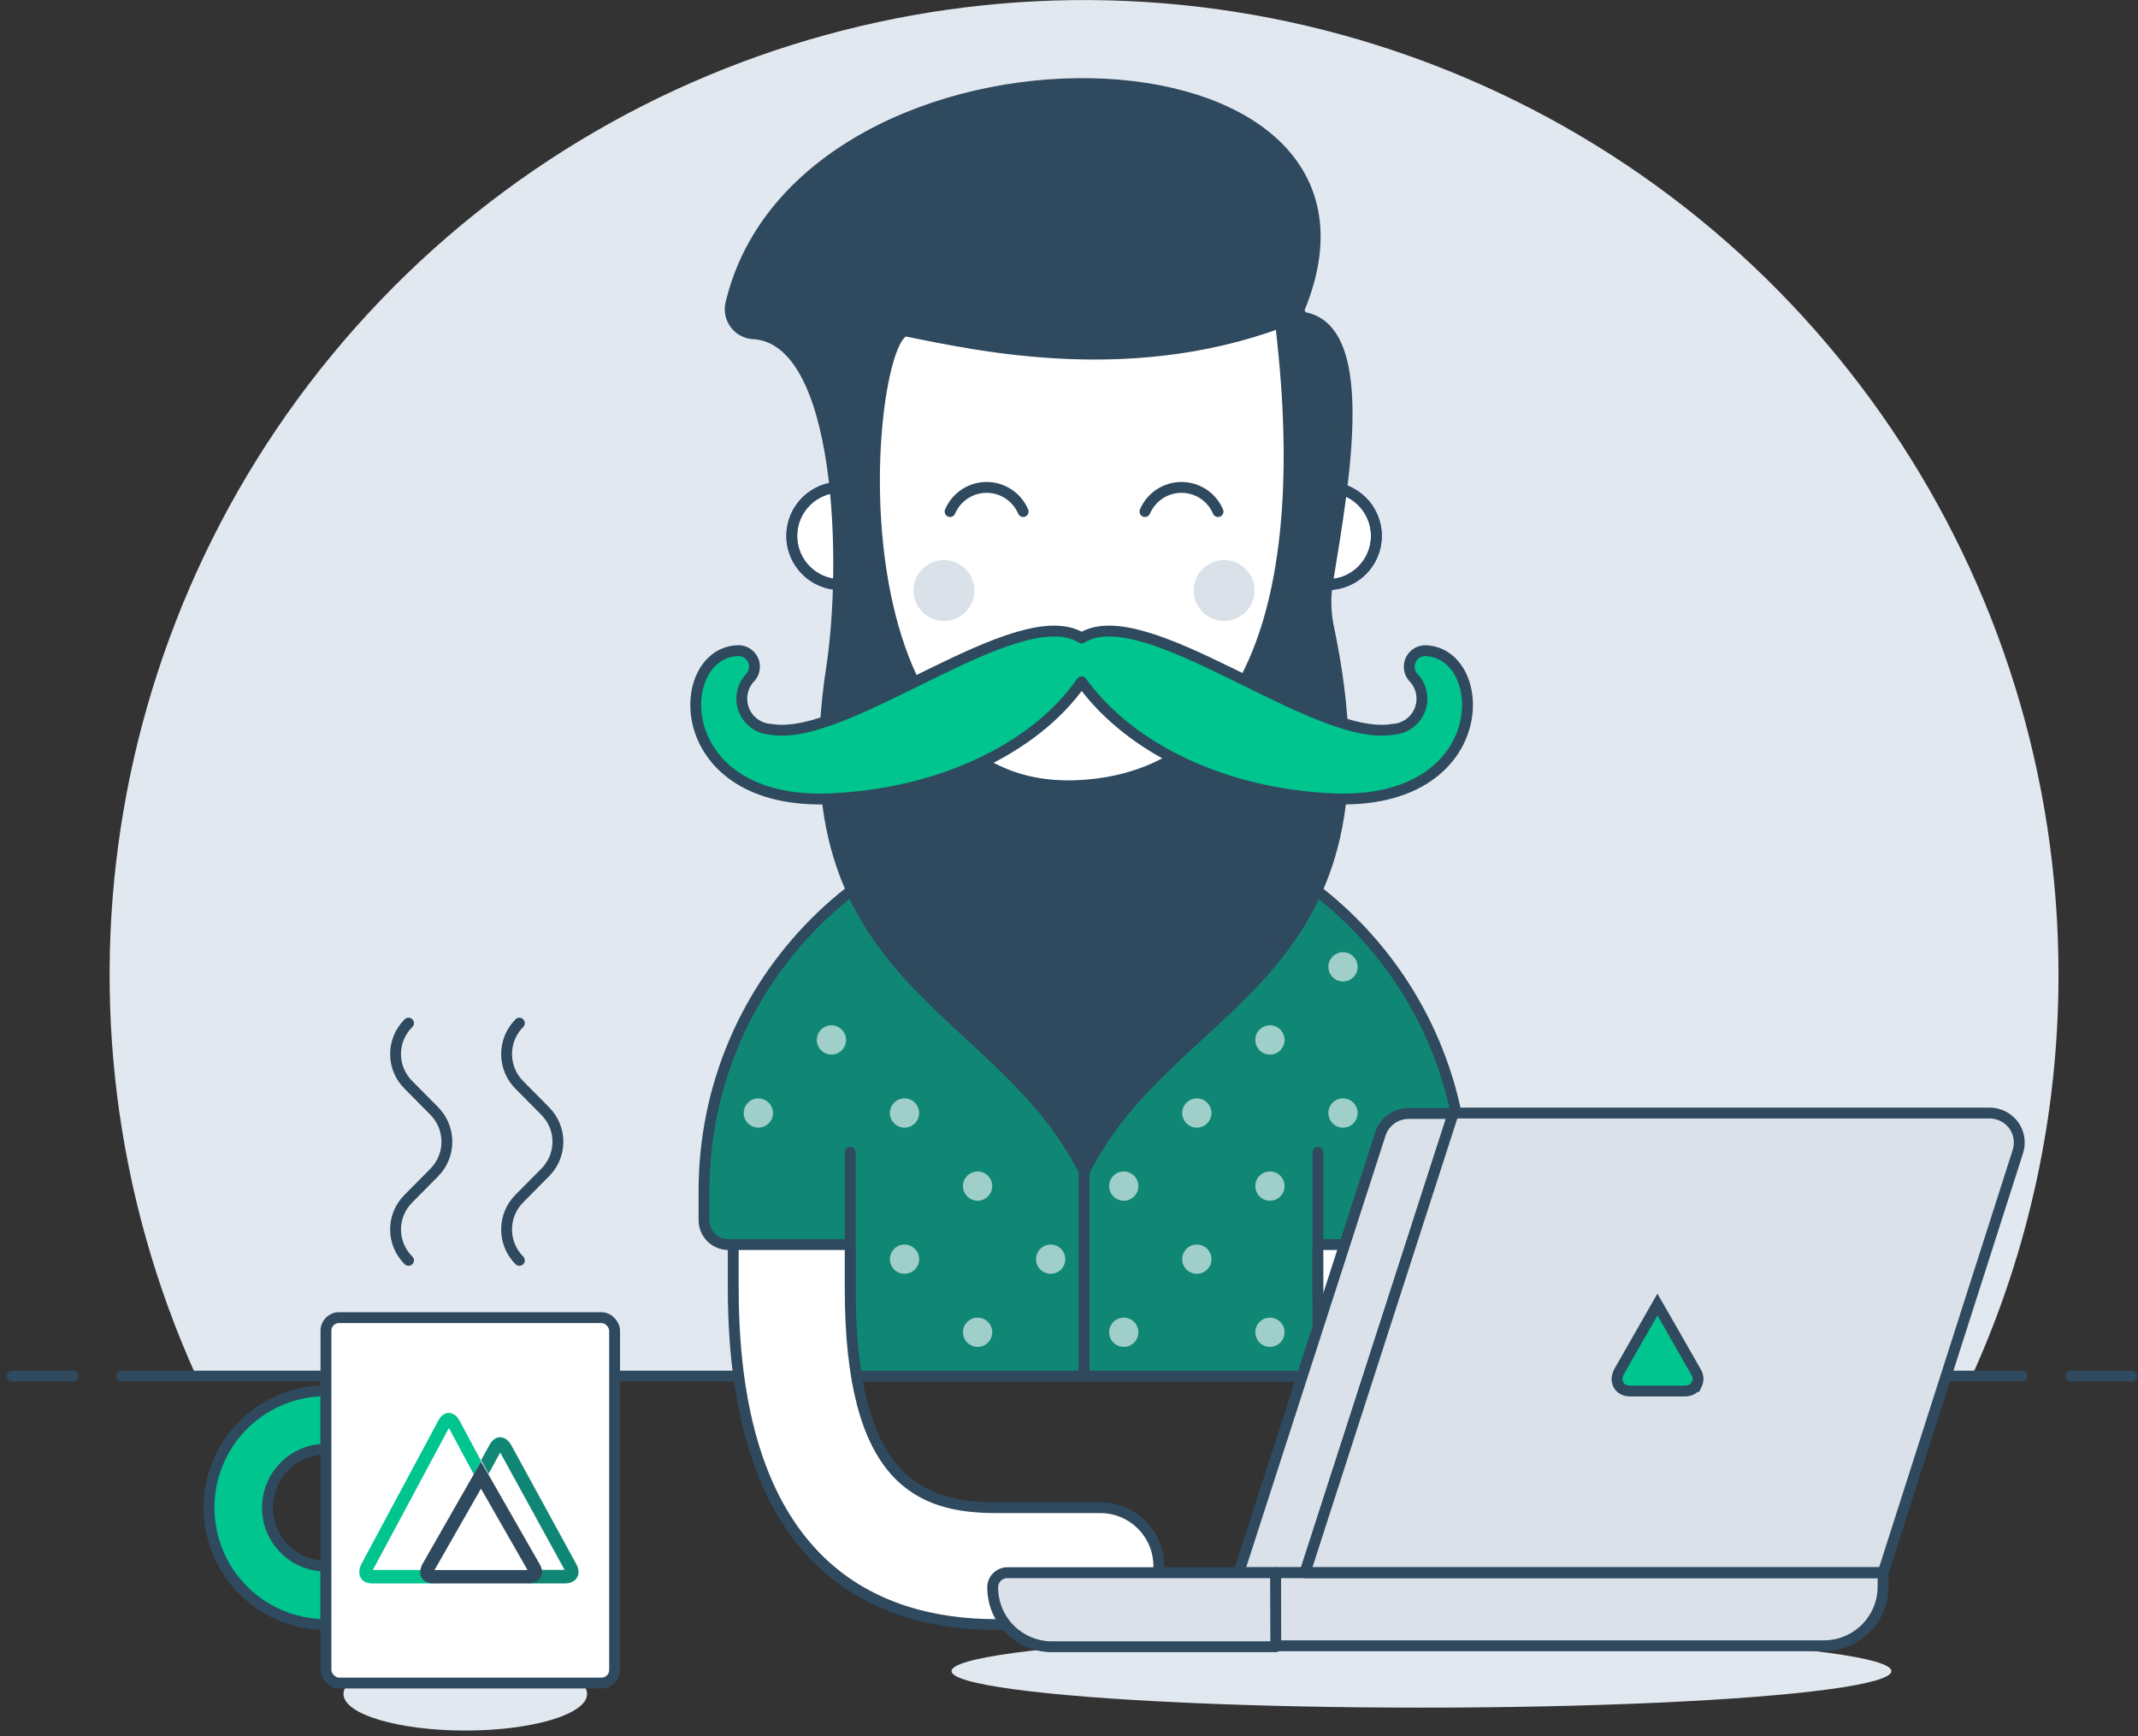 <svg xmlns="http://www.w3.org/2000/svg" width="197" height="160" class="inline-block">
                        <rect width="100%" height="100%" fill="#333333" stroke="none"/>
                        <g fill="none" fill-rule="evenodd">
                            <path
                                fill="#E2E8F0"
                                d="M189.675 89.787c-.003-36.668-22.303-69.649-56.33-83.312C99.318-7.189 60.402 1.212 35.041 27.694 9.68 54.177 2.97 93.42 18.092 126.824H181.684c5.278-11.633 8.003-24.262 7.991-37.037z"
                            ></path>
                            <path stroke="#2F495E" stroke-linecap="round" stroke-linejoin="round" d="M11.223 126.801H186.308M1.122 126.801h5.612M190.797 126.801h5.612"></path>
                            <g transform="translate(18.765 7.542)">
                                <ellipse cx="24.108" cy="148.552" fill="#E2E8F0" rx="11.223" ry="3.367"></ellipse>
                                <path
                                    stroke="#2F495E"
                                    stroke-linecap="round"
                                    stroke-linejoin="round"
                                    d="M18.878 86.734c-.765.751-1.196 1.779-1.196 2.851 0 1.072.431 2.099 1.196 2.851l2.357 2.379c1.57 1.576 1.57 4.125 0 5.701l-2.357 2.379c-.765.751-1.196 1.779-1.196 2.851s.431 2.099 1.196 2.851M29.091 86.734c-1.57 1.576-1.57 4.125 0 5.701l2.357 2.379c.765.751 1.196 1.779 1.196 2.851 0 1.072-.431 2.099-1.196 2.851l-2.357 2.379c-1.57 1.576-1.57 4.125 0 5.701"
                                ></path>
                                <path
                                    fill="#00C58E"
                                    stroke="#2F495E"
                                    stroke-linejoin="round"
                                    d="M11.268 142.155c-3.849 0-7.406-2.054-9.331-5.387-1.925-3.334-1.925-7.441 0-10.774 1.925-3.334 5.482-5.387 9.331-5.387v5.387c-2.975 0-5.387 2.412-5.387 5.387 0 2.975 2.412 5.387 5.387 5.387v5.387z"
                                ></path>
                                <rect width="26.599" height="33.67" x="11.268" y="113.872" fill="#FFF" stroke="#2F495E" stroke-linejoin="round" rx="1.2"></rect>
                                <path
                                    fill="#FFF"
                                    stroke="#4550E5"
                                    stroke-linecap="round"
                                    stroke-linejoin="round"
                                    d="M58.676 37.351v-5.612c0-12.397 10.05-22.447 22.447-22.447 12.397 0 22.447 10.05 22.447 22.447v5.612c2.479 0 4.489 2.01 4.489 4.489 0 2.479-2.01 4.489-4.489 4.489h-.269c-1.708 10.926-11.119 18.98-22.177 18.98-11.058 0-20.469-8.054-22.177-18.98h-.269c-2.479 0-4.489-2.01-4.489-4.489 0-2.479 2.01-4.489 4.489-4.489z"
                                ></path>
                                <path
                                    stroke="#2F495E"
                                    stroke-linecap="round"
                                    stroke-linejoin="round"
                                    d="M58.676 37.351v-5.612c0-12.397 10.05-22.447 22.447-22.447 12.397 0 22.447 10.05 22.447 22.447v5.612c2.479 0 4.489 2.01 4.489 4.489 0 2.479-2.01 4.489-4.489 4.489h-.269c-1.708 10.926-11.119 18.98-22.177 18.98-11.058 0-20.469-8.054-22.177-18.98h-.269c-2.479 0-4.489-2.01-4.489-4.489 0-2.479 2.01-4.489 4.489-4.489z"
                                ></path>
                                <circle cx="94.029" cy="46.869" r="2.806" fill="#DAE1E9"></circle>
                                <circle cx="68.215" cy="46.869" r="2.806" fill="#DAE1E9"></circle>
                                <path stroke="#4550E5" stroke-linecap="round" stroke-linejoin="round" d="M87.879 52.57c-3.776 3.58-9.692 3.58-13.468 0"></path>
                                <path
                                    stroke="#2F495E"
                                    stroke-linecap="round"
                                    stroke-linejoin="round"
                                    d="M68.777 39.596c.574-1.35 1.9-2.227 3.367-2.227 1.467 0 2.793.877 3.367 2.227M86.734 39.596c.574-1.35 1.9-2.227 3.367-2.227 1.467 0 2.793.877 3.367 2.227"
                                ></path>
                                <path
                                    stroke="#4550E5"
                                    stroke-linecap="round"
                                    stroke-linejoin="round"
                                    d="M102.671 99.978V98.631M59.574 107.138v-8.507M102.671 107.138v-8.507"
                                ></path>
                                <path
                                    fill="#108775"
                                    d="M102.671 107.138h11.223c1.24 0 2.245-1.005 2.245-2.245v-2.694c0-19.339-15.678-35.017-35.017-35.017-19.339 0-35.017 15.678-35.017 35.017v2.694c0 1.24 1.005 2.245 2.245 2.245h11.223v12.121h43.098v-12.121z"
                                ></path>
                                <path stroke="#2F495E" stroke-linejoin="round" d="M81.122 67.183v52.076"></path>
                                <path
                                    stroke="#2F495E"
                                    stroke-linecap="round"
                                    stroke-linejoin="round"
                                    d="M59.574 107.138v-8.507M102.671 107.138v-8.507M102.671 107.138h11.223c1.24 0 2.245-1.005 2.245-2.245v-2.694c0-19.339-15.678-35.017-35.017-35.017-19.339 0-35.017 15.678-35.017 35.017v2.694c0 1.24 1.005 2.245 2.245 2.245h11.223v12.121h43.098v-12.121z"
                                ></path>
                                <circle cx="104.983" cy="81.549" r="1.347" fill="#FFF" opacity=".6"></circle>
                                <circle cx="98.249" cy="88.283" r="1.347" fill="#FFF" opacity=".6"></circle>
                                <circle cx="104.983" cy="95.017" r="1.347" fill="#FFF" opacity=".6"></circle>
                                <circle cx="98.249" cy="101.751" r="1.347" fill="#FFF" opacity=".6"></circle>
                                <circle cx="98.249" cy="115.219" r="1.347" fill="#FFF" opacity=".6"></circle>
                                <circle cx="91.515" cy="95.017" r="1.347" fill="#FFF" opacity=".6"></circle>
                                <circle cx="84.781" cy="101.751" r="1.347" fill="#FFF" opacity=".6"></circle>
                                <circle cx="91.515" cy="108.485" r="1.347" fill="#FFF" opacity=".6"></circle>
                                <circle cx="84.781" cy="115.219" r="1.347" fill="#FFF" opacity=".6"></circle>
                                <circle cx="71.313" cy="101.751" r="1.347" fill="#FFF" opacity=".6"></circle>
                                <circle cx="78.047" cy="108.485" r="1.347" fill="#FFF" opacity=".6"></circle>
                                <circle cx="71.313" cy="115.219" r="1.347" fill="#FFF" opacity=".6"></circle>
                                <circle cx="57.845" cy="88.283" r="1.347" fill="#FFF" opacity=".6"></circle>
                                <circle cx="64.579" cy="95.017" r="1.347" fill="#FFF" opacity=".6"></circle>
                                <circle cx="64.579" cy="108.485" r="1.347" fill="#FFF" opacity=".6"></circle>
                                <circle cx="51.111" cy="95.017" r="1.347" fill="#FFF" opacity=".6"></circle>
                                <path
                                    fill="#FFF"
                                    stroke="#2F495E"
                                    stroke-linejoin="round"
                                    d="M88.013 136.768c0-1.429-.568-2.799-1.578-3.809s-2.381-1.578-3.809-1.578h-9.585c-7.003 0-13.468-2.447-13.468-20.202v-4.04H48.799v4.04c0 25.612 13.176 30.976 24.242 30.976h9.585c1.431.006 2.804-.56 3.816-1.571 1.012-1.012 1.577-2.385 1.571-3.816zM136.521 131.38h-9.607c-7.003 0-13.468-2.447-13.468-20.202v-4.04h-10.774v4.04c0 25.612 13.176 30.976 24.242 30.976h9.607c2.975 0 5.387-2.412 5.387-5.387 0-2.975-2.412-5.387-5.387-5.387z"
                                ></path>
                                <path
                                    fill="#2F495E"
                                    d="M64.736 22.963c6.734 1.347 21.347 4.646 35.915-1.347 12.548-27.901-45.522-28.911-52.076-1.167-.148.64-.009 1.312.382 1.841.395.543 1.013.881 1.684.92 8.283.449 8.664 21.347 7.228 30.73C53.378 83.12 73.288 84.691 81.145 100.404c8.193-16.386 29.54-17.306 22.447-50.415-.246-1.351-.246-2.735 0-4.085 1.481-9.113 4.242-24.265-3.03-24.265l-1.324.539c.382 4.489 5.791 41.122-18.339 42.649C56.768 66.352 60.92 22.963 64.736 22.963z"
                                ></path>
                                <path
                                    stroke="#2F495E"
                                    stroke-linecap="round"
                                    stroke-linejoin="round"
                                    d="M64.736 22.963c6.734 1.347 21.347 4.646 35.915-1.347 12.548-27.901-45.522-28.911-52.076-1.167-.148.64-.009 1.312.382 1.841.395.543 1.013.881 1.684.92 8.283.449 8.664 21.347 7.228 30.73C53.378 83.12 73.288 84.691 81.145 100.404c8.193-16.386 29.54-17.306 22.447-50.415-.246-1.351-.246-2.735 0-4.085 1.481-9.113 4.242-24.265-3.03-24.265l-1.324.539c.382 4.489 5.791 41.122-18.339 42.649C56.768 66.352 60.92 22.963 64.736 22.963z"
                                ></path>
                                <path
                                    fill="#00C58E"
                                    stroke="#2F495E"
                                    stroke-linecap="round"
                                    stroke-linejoin="round"
                                    d="M112.637 52.413c-.586-.028-1.133.292-1.396.817-.262.525-.19 1.155.184 1.607.792.791 1.043 1.975.64 3.02-.403 1.044-1.385 1.753-2.503 1.806-7.116 1.257-22.828-12.076-28.664-8.418-5.836-3.659-21.616 9.675-28.62 8.418-1.118-.054-2.1-.762-2.503-1.806-.403-1.044-.152-2.228.64-3.02.381-.458.451-1.1.176-1.629-.274-.529-.839-.842-1.433-.795-5.993.314-6.173 14.299 8.62 13.648 9.854-.426 18.743-4.489 23.12-10.774 4.489 6.24 13.266 10.348 23.12 10.774 14.792.651 14.613-13.333 8.62-13.648z"
                                ></path>
                                <ellipse cx="112.211" cy="146.442" fill="#E2E8F0" rx="43.3" ry="3.367"></ellipse>
                                <path
                                    fill="#DAE1E9"
                                    stroke="#2F495E"
                                    stroke-linejoin="round"
                                    d="M101.481 137.374h-6.105l13.042-40.404c.361-1.134 1.413-1.905 2.604-1.908h4.13l-13.67 42.312z"
                                ></path>
                                <path
                                    fill="#DAE1E9"
                                    d="M154.747 137.374h-53.266l13.67-42.357h49.383c.884-.004 1.717.413 2.245 1.122.513.707.655 1.617.382 2.447l-12.413 38.788z"
                                ></path>
                                <path
                                    fill="#DAE1E9"
                                    stroke="#2F495E"
                                    stroke-linejoin="round"
                                    d="M154.748 137.374H98.765v6.734h50.527c1.451 0 2.841-.578 3.865-1.606 1.024-1.028 1.596-2.421 1.59-3.871l0-1.257z"
                                ></path>
                                <path
                                    fill="#DAE1E9"
                                    stroke="#2F495E"
                                    stroke-linejoin="round"
                                    d="M98.765 137.374h-24.691c-.361-.006-.709.133-.967.386-.257.253-.402.599-.402.96-.006 1.451.566 2.844 1.59 3.871 1.024 1.028 2.414 1.606 3.865 1.606h20.629l-.022-6.824z"
                                ></path>
                                <path
                                    stroke="#2F495E"
                                    stroke-linejoin="round"
                                    d="M154.747 137.374h-53.266l13.67-42.357h49.383c.884-.004 1.717.413 2.245 1.122.513.707.655 1.617.382 2.447l-12.413 38.788z"
                                ></path>
                            </g>
                            <g>
                                <path
                                    d="M35.354 145.903h4.548c.026-.195.082-.384.164-.558l4.266-8.493-2.219-4.417-6.76 13.468zM48.893 145.903h2.173l-5.705-11.223-1.029 2.038 4.371 8.618c.093.175.157.366.189.567z"
                                ></path>
                                <path d="M44.333 136.925l-4.49 8.979h8.979z"></path>
                                <path
                                    fill="#00C58E"
                                    d="M39.182 145.372c-.015-.028-.028-.056-.039-.086-.08-.196-.104-.411-.071-.622h-4.716l7.008-13.079 2.301 4.289.667-1.252-2.006-3.747c-.056-.108-.395-.685-.979-.685-.264 0-.642.121-.95.694l-7.1 13.238c-.06.115-.353.716-.062 1.25.133.242.416.531 1.039.531h5.946c-.619 0-.906-.284-1.039-.531z"
                                ></path>
                                <path
                                    fill="#108775"
                                    d="M53.093 144.11l-5.998-10.975c-.062-.115-.408-.699-1.011-.699-.271 0-.66.12-.977.697l-.776 1.412.69 1.261 1.068-1.964 5.934 10.816h-2.257c.029.179.013.362-.047.533-.013.038-.028.074-.047.109l-.019.04c-.303.537-.959.566-1.088.566h3.53c.13 0 .784-.029 1.088-.566.135-.244.231-.655-.092-1.227z"
                                ></path>
                                <path
                                    fill="#2F495E"
                                    fill-rule="nonzero"
                                    d="M49.813 145.344l.02-.039c.019-.034.036-.07.049-.107.062-.168.078-.35.049-.526-.034-.191-.103-.373-.203-.539l-4.691-8.206-.717-1.246-.712 1.246-4.688 8.206c-.091.168-.152.351-.181.539-.038.208-.014.423.068.618.012.029.026.058.042.086.141.241.441.528 1.103.528h8.733c.139 0 .816-.029 1.129-.559zm-5.493-8.173l4.287 7.5h-8.572l4.285-7.5z"
                                ></path>
                            </g>
                            <path
                                fill="#00C58E"
                                fill-rule="nonzero"
                                stroke="#2F495E"
                                d="M156.331 127.579l-.016.029c-.255.433-.671.568-1.081.568h-5.03c-.504 0-.867-.211-1.07-.557-.028-.051-.028-.051-.05-.102-.085-.202-.11-.424-.073-.625.025-.166.079-.326.164-.484l2.701-4.727.843-1.474.435.756.414.719 2.696 4.717c.089.148.15.31.181.485.032.187.014.38-.049.551-.017.049-.039.097-.053.122l-.011.023z"
                            ></path>
                        </g>
                    </svg>
